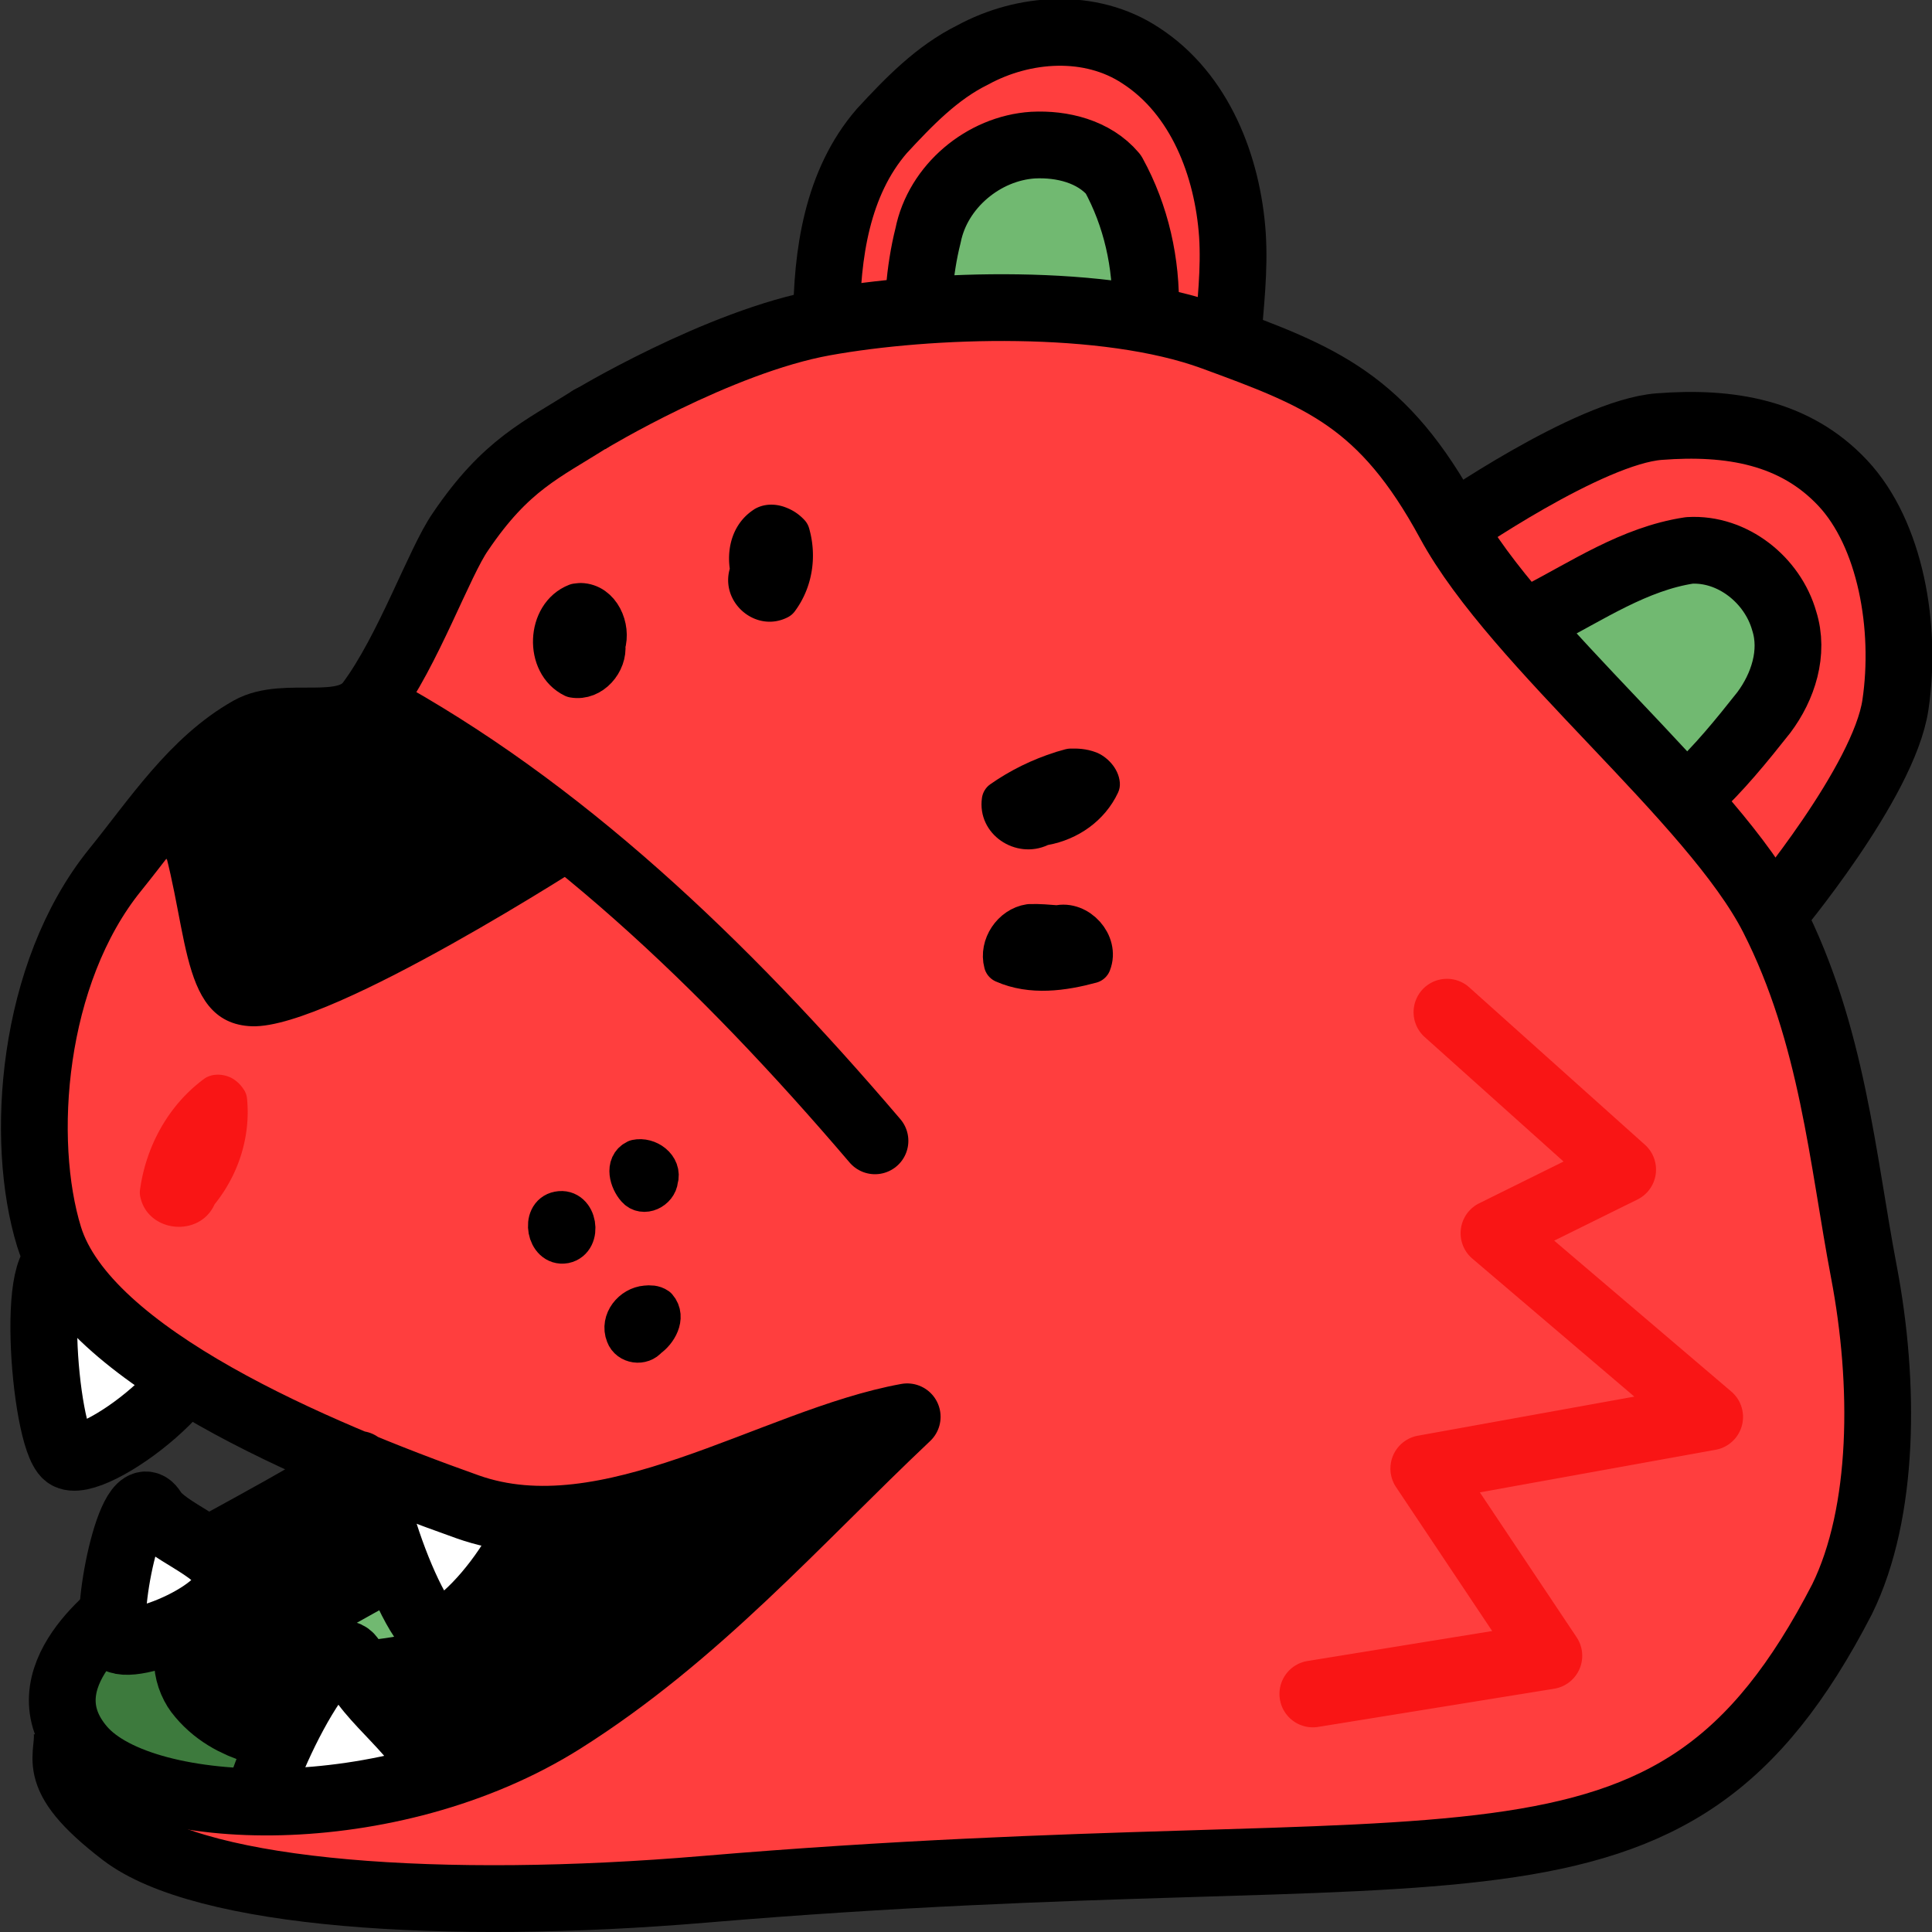 <?xml version="1.0" encoding="UTF-8" standalone="no"?>
<!-- Created with Inkscape (http://www.inkscape.org/) -->
<svg xmlns:rdf="http://www.w3.org/1999/02/22-rdf-syntax-ns#" xmlns="http://www.w3.org/2000/svg" height="200pt" width="200pt" version="1.1" xmlns:cc="http://creativecommons.org/ns#" xmlns:dc="http://purl.org/dc/elements/1.1/" viewBox="0 0 70.556 70.556">
	<rect x="0" y="0" width="70.556" height="70.556" fill="#333333" stroke="none"/>
	<g transform="translate(-13.871 -98.102)">
		<g transform="translate(0 0)">
			<path d="m16.467 144.33c-1.572-1.479-1.018 6.25-0.16 6.917 0.858 0.667 6.023-3.182 4.748-4.814-0.874-1.12-3.66-1.229-4.588-2.103z" stroke="#000" stroke-width="2.438" fill="#fff"/>
			<path style="paint-order:stroke markers fill" d="m42.511 152.31c-3.522 1.283-7.272 2.751-11.054 1.874-1.567-0.392-3.043-1.152-4.594-1.535-2.94 1.806-6.187 3.19-8.8 5.481-0.687 0.715-1.688 1.852-1.047 2.885 1.171 1.544 3.308 1.771 5.096 1.988 4.596 0.245 9.335-0.939 13.074-3.68 2.719-1.943 5.296-4.133 7.504-6.643 0.121-0.145 0.03-0.402-0.179-0.37z" fill="#3d7a3d"/>
			<g transform="matrix(1.382 0 0 1.382 -5.293 -64.484)" stroke="#000" stroke-width="1.764" fill="#ff3e3e">
				<path d="m52.182 131.61s3.661-2.546 5.526-2.691c1.865-0.145 3.587 0.14 4.853 1.49s1.697 3.814 1.393 5.862c-0.303 2.048-3.219 5.526-3.219 5.526"/>
				<path d="m35.709 126.13c0.005-1.755 0.272-3.652 1.462-5.025 0.71-0.767 1.45-1.539 2.401-2.008 1.352-0.736 3.114-0.857 4.436 0.015 1.574 1.018 2.3 2.933 2.426 4.738 0.059 0.92-0.05 1.84-0.124 2.756"/>
			</g>
			<g stroke-linejoin="round" transform="matrix(1.382 0 0 1.382 -5.293 -64.484)" stroke="#000" stroke-linecap="round" stroke-width="1.764" fill="#71b971">
				<path d="m41.166 121.48c-1.31 0.083-2.517 1.092-2.775 2.389-0.24 0.948-0.284 1.929-0.313 2.902 0.131 0.79 0.759 1.348 1.285 1.898 0.414 0.428 1.013 0.807 1.633 0.656 0.787-0.181 1.33-0.842 1.754-1.484 0.457-0.668 0.919-1.332 1.387-1.992 0.033-1.245-0.248-2.505-0.85-3.598-0.513-0.606-1.356-0.81-2.121-0.771z"/>
				<path d="m58.508 132.19c-1.454 0.221-2.694 1.067-3.977 1.727-0.365 0.181-0.812 0.402-0.879 0.852-0.166 0.676-0.245 1.379-0.203 2.074 0.07 0.696 0.429 1.372 1.026 1.754 0.711 0.5 1.611 0.611 2.459 0.581 0.593 0.011 1.238-0.117 1.653-0.575 0.7-0.643 1.3-1.385 1.889-2.129 0.509-0.679 0.805-1.586 0.539-2.421-0.306-1.08-1.364-1.93-2.507-1.863z"/>
			</g>
			<g stroke="#000">
				<path stroke-linejoin="round" style="paint-order:stroke markers fill" d="m42.086 152.05c-2.33 0.849-7.963 3.162-10.465 2.581-1.037-0.26-2.014-0.763-3.04-1.016-1.945 1.195-4.094 2.111-5.823 3.627-0.454 0.473-1.117 1.225-0.693 1.909 0.775 1.022 2.189 1.172 3.372 1.316 3.041 0.162 6.177-0.621 8.651-2.435 1.799-1.286 6.655-4.076 8.116-5.737 0.08-0.096 0.02-0.266-0.119-0.245z" stroke-linecap="round" stroke-width="4.875" fill="#71b971"/>
				<path d="m28.086 150.94c-1.901-1.022 0.634 6.301 1.635 6.723 1.001 0.422 4.995-4.633 3.341-5.88-1.134-0.855-3.853-0.24-4.976-0.843z" stroke-width="2.438" fill="#fff"/>
				<path d="m26.798 158.89c-0.623-2.067-4.005 4.904-3.595 5.91 0.409 1.007 6.806 0.257 6.518-1.794-0.198-1.407-2.555-2.895-2.923-4.116z" stroke-width="2.438" fill="#fff"/>
			</g>
			<path style="paint-order:stroke markers fill" d="m50.003 110.41c-3.128-0.037-6.303 0.284-9.208 1.522-2.853 1.236-5.788 2.547-8.084 4.697-1.434 1.516-2.162 3.54-3.122 5.362-0.126 0.514-0.715 1.092-0.479 1.623 6.592 3.996 12.257 9.352 17.191 15.232 0.517 0.433 0.759 1.256 0.113 1.699-0.741 0.643-1.392-0.284-1.873-0.766-3.101-3.465-6.334-6.826-9.893-9.827-1.009 0.268-1.893 1.077-2.855 1.56-2.672 1.49-5.359 3.104-8.352 3.835-1.272 0.225-2.196-0.929-2.396-2.061-0.396-1.236-0.472-2.582-0.996-3.774-0.512-0.186-0.78 0.618-1.099 0.897-2.519 3.157-3.134 7.433-2.614 11.341 0.395 2.8 2.84 4.609 5.094 5.961 3.293 1.928 6.817 3.487 10.46 4.617 3.211 0.803 6.377-0.682 9.36-1.69 1.999-0.642 3.949-1.659 6.074-1.743 0.81 0.322 0.798 1.502 0.078 1.934-4.143 3.861-8.42 7.606-12.789 11.219-2.922 1.971-6.53 2.552-9.988 2.701-1.419 0.081-2.852-0.178-4.28-0.141-0.422 0.421 0.456 0.578 0.736 0.66 3.505 0.911 7.133 1.208 10.744 1.062 3.701-0.019 7.404-0.12 11.085-0.488 7.825-0.598 15.687-0.551 23.513-1.135 3.481-0.271 7.222-0.875 9.89-3.333 2.983-2.787 5.228-6.733 5.048-10.919 0.194-3.698-0.694-7.317-1.333-10.931-0.65-3.543-1.638-7.173-4.029-9.97-3.035-3.803-6.864-6.99-9.551-11.047-1.277-2.212-2.711-4.544-5.127-5.652-2.981-1.561-6.309-2.514-9.691-2.433-0.542-0.012-1.085-0.015-1.628-0.012zm-7.848 6.372c1.097 0.042 1.367 1.405 1.081 2.262-0.1 0.766-0.563 1.746-1.523 1.483-1.615-0.483-1.361-3.74 0.442-3.745zm-6.987 2.849c1.798 0.276 1.76 3.35 0.032 3.704-1.337 0.218-1.89-1.52-1.475-2.559 0.192-0.622 0.764-1.172 1.443-1.145zm18.093 6.072c0.902-0.152 1.689 1.023 0.965 1.707-0.654 0.93-1.843 1.48-2.954 1.492-0.775-0.161-1.608-1.014-1.213-1.821 0.85-0.77 2.065-1.268 3.201-1.378zm-1.027 5.639c1.108-0.096 2.384 0.863 1.974 2.066-0.487 0.675-1.509 0.541-2.245 0.65-0.622-0.06-1.487-0.043-1.902-0.572-0.267-0.978 0.398-2.054 1.444-2.101 0.252-0.039 0.483-0.049 0.729-0.042zm-30.415 6.256c0.952 0.033 1.028 1.238 0.81 1.919-0.307 1.159-0.746 2.639-1.976 3.125-0.944 0.226-1.772-0.885-1.311-1.746 0.422-1.273 1.12-2.634 2.344-3.279 0.044-0.011 0.089-0.017 0.134-0.019zm15.528 2.369c0.822 0.046 1.349 1.033 0.868 1.713-0.381 0.544-1.188 0.668-1.545 0.014-0.545-0.617-0.342-1.813 0.677-1.727zm-2.976 1.884c0.733 0.03 1.154 0.796 0.953 1.471-0.226 0.955-1.765 0.878-1.876-0.13-0.184-0.618 0.215-1.376 0.923-1.341zm3.263 3.426c0.915 0.035 1.165 1.32 0.461 1.835-0.408 0.555-1.311 0.772-1.735 0.122-0.551-0.854 0.305-2.045 1.275-1.957z" fill="#ff3e3e"/>
			<path stroke-linejoin="round" d="m26.98 151.58c-4.454 2.722-5.984 3.18-8.34 4.98-0.33 0.252-4.018 2.805-1.776 5.4 2.242 2.595 11.261 2.937 17.557-1.033 4.898-3.089 8.553-7.279 12.581-11.084-4.885 0.884-10.907 5.117-16.055 3.288-5.551-1.973-13.939-5.504-15.284-9.865-1.082-3.508-0.653-9.608 2.413-13.396 1.487-1.837 2.855-3.951 4.913-5.114 1.304-0.737 3.486 0.205 4.382-0.996 1.411-1.893 2.543-5.136 3.319-6.244 1.666-2.462 2.966-2.983 4.747-4.118" stroke="#000" stroke-linecap="round" stroke-width="2.438" fill="none"/>
			<path d="m19.457 153.26c-0.797-1.288-1.824 4.05-1.364 4.658 0.46 0.608 4.659-1.062 4.091-2.4-0.389-0.918-2.257-1.498-2.728-2.259z" stroke="#000" stroke-width="2.438" fill="#fff"/>
			<g>
				<path style="color-rendering:auto;text-decoration-color:#000000;color:#000000;font-variant-numeric:normal;shape-rendering:auto;font-variant-ligatures:normal;text-decoration-line:none;font-variant-position:normal;mix-blend-mode:normal;solid-color:#000000;font-feature-settings:normal;shape-padding:0;font-variant-alternates:normal;text-indent:0;dominant-baseline:auto;font-variant-caps:normal;image-rendering:auto;white-space:normal;text-decoration-style:solid;text-orientation:mixed;isolation:auto;text-transform:none" d="m42.532 116.62c-0.3-0.107-0.722-0.152-1.109 0.076a0.731 0.732 0 0 0 -0.032 0.022c-0.724 0.478-0.984 1.324-0.869 2.155-0.356 1.238 0.959 2.364 2.118 1.771a0.731 0.732 0 0 0 0.254 -0.213c0.656-0.879 0.818-2.015 0.526-3.035a0.731 0.732 0 0 0 -0.165 -0.297c-0.191-0.207-0.423-0.371-0.723-0.478z"/>
				<path stroke-linejoin="round" d="m34.923 120.14c-1.087 0.419-1.157 2.206-0.108 2.711 0.657 0.119 1.236-0.564 1.163-1.193 0.196-0.629-0.177-1.52-0.909-1.534-0.049 0.006-0.097 0.011-0.146 0.016z" stroke="#000" stroke-linecap="round" stroke-width="1.463"/>
				<path style="color-rendering:auto;text-decoration-color:#000000;color:#000000;font-variant-numeric:normal;shape-rendering:auto;font-variant-ligatures:normal;text-decoration-line:none;font-variant-position:normal;mix-blend-mode:normal;solid-color:#000000;font-feature-settings:normal;shape-padding:0;font-variant-alternates:normal;text-indent:0;dominant-baseline:auto;font-variant-caps:normal;image-rendering:auto;white-space:normal;text-decoration-style:solid;text-orientation:mixed;isolation:auto;text-transform:none" d="m52.954 125.44c-0.061 0.001-0.122 0.011-0.181 0.027l-0.302 0.086-0.032 0.008 0.003 0.003c-0.007 0.001-0.014 0.004-0.022 0.006-0.848 0.267-1.654 0.661-2.383 1.172-0.166 0.116-0.276 0.296-0.305 0.497-0.188 1.332 1.231 2.272 2.41 1.722 1.102-0.201 2.077-0.886 2.558-1.909 0.054-0.114 0.077-0.241 0.067-0.367-0.043-0.548-0.5-0.968-0.866-1.107-0.366-0.139-0.694-0.144-0.947-0.138z"/>
				<path stroke-linejoin="round" d="m51.473 131.85c-0.639 0.094-1.111 0.799-0.942 1.425 1.01 0.447 2.158 0.285 3.19 0.006 0.286-0.721-0.48-1.567-1.225-1.385-0.34-0.025-0.681-0.059-1.023-0.046z" stroke="#000" stroke-linecap="round" stroke-width="1.463"/>
			</g>
			<path style="color-rendering:auto;text-decoration-color:#000000;color:#000000;font-variant-numeric:normal;shape-rendering:auto;font-variant-ligatures:normal;text-decoration-line:none;font-variant-position:normal;mix-blend-mode:normal;solid-color:#000000;font-feature-settings:normal;shape-padding:0;font-variant-alternates:normal;text-indent:0;dominant-baseline:auto;font-variant-caps:normal;image-rendering:auto;white-space:normal;text-decoration-style:solid;text-orientation:mixed;isolation:auto;text-transform:none" d="m21.519 137.4a0.731 0.732 0 0 0 -0.192 0.1c-1.315 0.969-2.124 2.473-2.342 4.047a0.731 0.732 0 0 0 0.005 0.24c0.259 1.332 2.168 1.526 2.717 0.297 0.879-1.088 1.322-2.483 1.185-3.866a0.731 0.732 0 0 0 -0.127 -0.34c-0.084-0.122-0.193-0.259-0.391-0.381-0.198-0.122-0.545-0.207-0.855-0.097z" fill="#f91515"/>
			<g stroke-linejoin="round" stroke="#000" stroke-linecap="round" stroke-width="1.463">
				<path d="m37.108 140.45c-0.416 0.199-0.241 0.766 0 1.039 0.259 0.311 0.765 0.052 0.796-0.313 0.142-0.455-0.383-0.82-0.796-0.726z"/>
				<path d="m34.269 142.34c-0.641 0.121-0.423 1.29 0.222 1.171 0.636-0.13 0.458-1.306-0.222-1.171z"/>
				<path d="m37.467 145.78c-0.502 0.037-0.942 0.566-0.742 1.064 0.121 0.331 0.592 0.394 0.804 0.12 0.333-0.223 0.654-0.756 0.34-1.114-0.115-0.082-0.266-0.085-0.402-0.07z"/>
			</g>
			<g stroke="#000">
				<path d="m27.502 123.89c6.802 3.704 12.756 9.346 18.323 15.875" stroke-linecap="round" stroke-width="2.438" fill="none"/>
				<path d="m27.29 123.81c-1.193 0.826-3.027 0.222-4.303 0.944-1.139 0.644-1.867 1.267-3.282 3.216 1.308 3.639 0.76 7.341 3.373 7.428 2.835 0.094 12.324-6.06 12.324-6.06-2.722-2.266-5.427-4.146-8.112-5.527z" stroke-width=".366px"/>
				<path d="m16.3 161.21c0.203 1.041-0.844 1.622 2.066 3.851 2.909 2.229 11.676 2.845 21.227 2.038 27.981-2.364 35.195 1.7 41.55-10.594 1.557-3.172 1.574-7.878 0.797-11.956-0.778-4.078-1.14-8.665-3.319-12.947-2.18-4.282-9.393-9.947-11.817-14.418-2.424-4.471-4.689-5.33-8.63-6.775-3.941-1.445-10.342-1.228-14.207-0.531-3.865 0.696-8.63 3.587-8.63 3.587" stroke-width="2.438" fill="none"/>
			</g>
			<path style="color-rendering:auto;text-decoration-color:#000000;color:#000000;font-variant-numeric:normal;shape-rendering:auto;font-variant-ligatures:normal;text-decoration-line:none;font-variant-position:normal;mix-blend-mode:normal;solid-color:#000000;font-feature-settings:normal;shape-padding:0;font-variant-alternates:normal;text-indent:0;dominant-baseline:auto;font-variant-caps:normal;image-rendering:auto;white-space:normal;text-decoration-style:solid;text-orientation:mixed;isolation:auto;text-transform:none" d="m66.646 133.85a1.219 1.219 0 0 0 -0.731 2.138l5.057 4.533-3.082 1.525a1.219 1.219 0 0 0 -0.251 2.019l5.918 5.041-7.907 1.428a1.219 1.219 0 0 0 -0.796 1.876l3.511 5.257-6.722 1.091a1.219 1.219 0 1 0 0.391 2.406l8.595-1.39a1.219 1.219 0 0 0 0.818 -1.882l-3.532-5.289 8.608-1.555a1.219 1.219 0 0 0 0.575 -2.127l-6.468-5.511 3.038-1.501a1.219 1.219 0 0 0 0.273 -2.003l-6.401-5.735a1.219 1.219 0 0 0 -0.893 -0.321z" fill="#f91515"/>
		</g>
	</g>
</svg>
